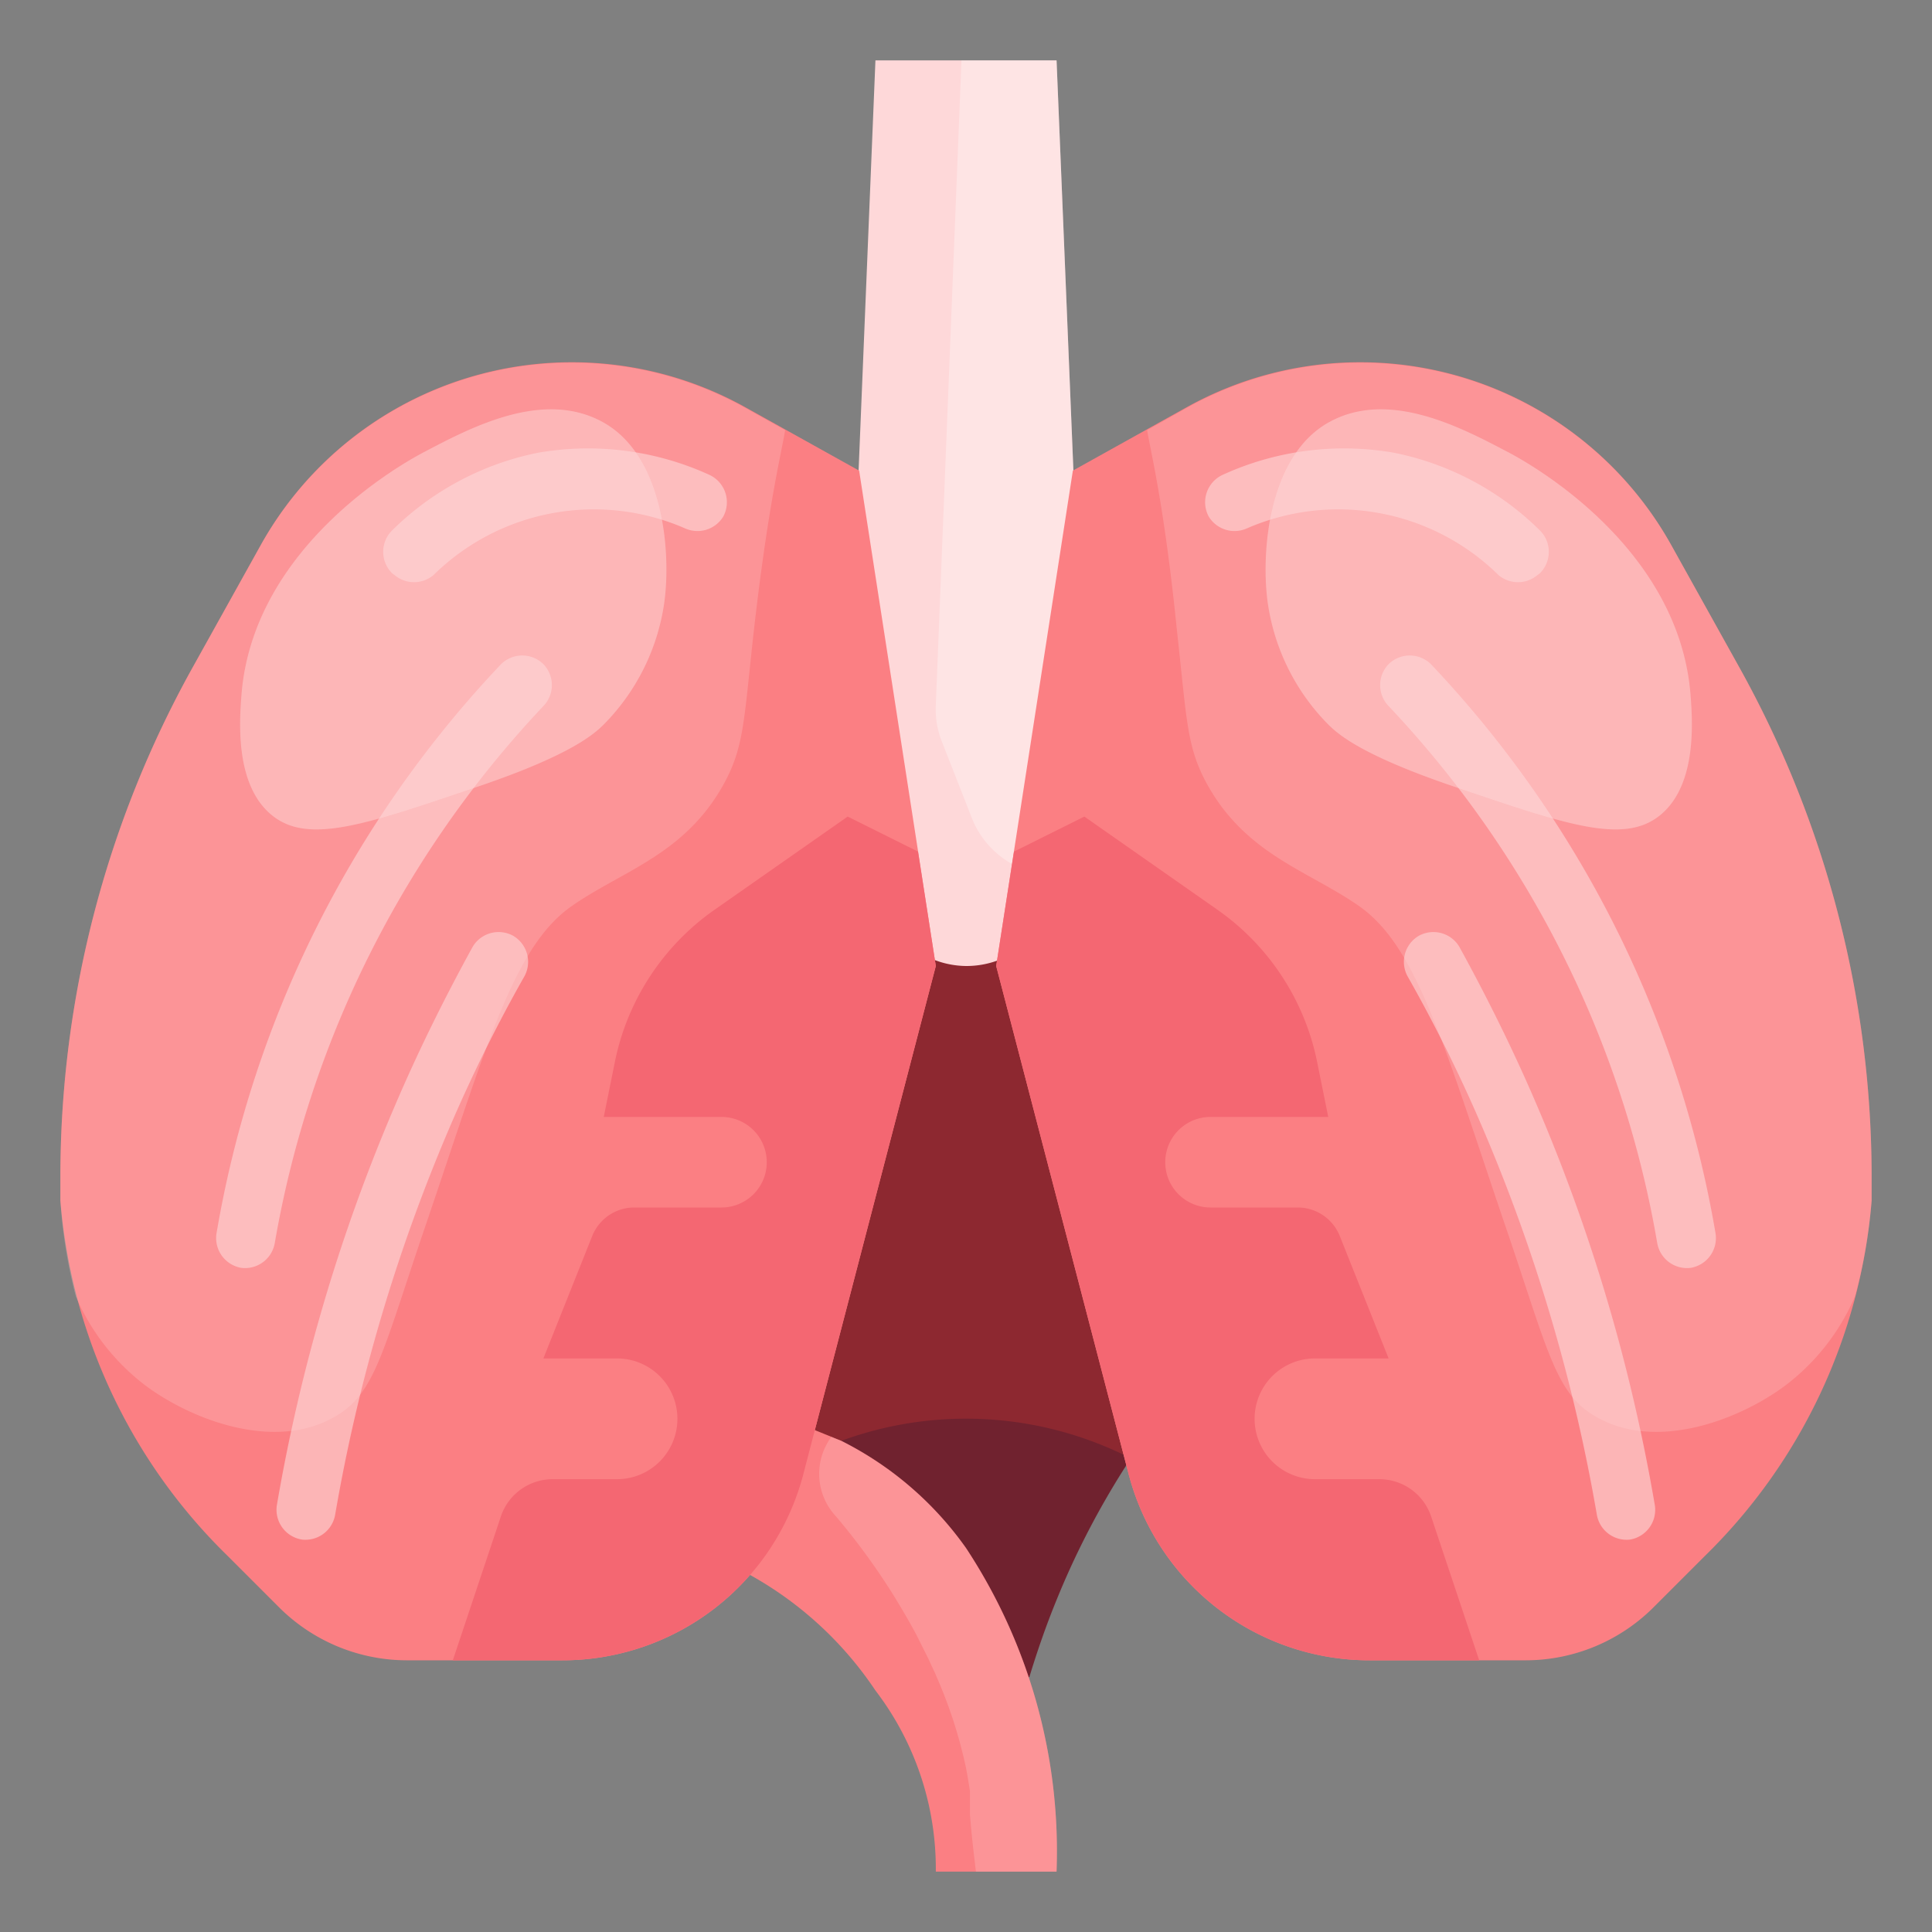 <svg height="512" viewBox="0 0 64 64" width="512" xmlns="http://www.w3.org/2000/svg"><rect x="0" y="0" width="64" height="64" fill="#808080" stroke="none"/><g id="Artboard_27" data-name="Artboard 27"><path d="m34.1 55.55c.25-.82.54-1.67.9-2.55a27.17 27.17 0 0 1 2.33-4.49s2.45-2.46 2.49-2.55-10.91-2.22-10.91-2.22l-5 .88 5.74 7.86 2.48 4.2z" fill="#70222f"/><path d="m37.22 48.19a12 12 0 0 0 -10.44 0l-4.32-2.84 4.3-14.49 6.41-1.86s6.55 8.43 6.65 8.67-2.6 10.52-2.6 10.52z" fill="#8d2830"/><path d="m32 2h3l1 24.36a2.88 2.88 0 0 1 -.21 1.23l-1 2.55a3 3 0 0 1 -2.79 1.86 3 3 0 0 1 -2.74-1.86l-1-2.55a2.88 2.88 0 0 1 -.26-1.23l1-24.36z" fill="#fed8d9"/><path d="m32 2h-.15l-.85 21.36a2.88 2.88 0 0 0 .21 1.23l1 2.55a3 3 0 0 0 2.79 1.86h.24l.55-1.39a2.88 2.88 0 0 0 .21-1.25l-1-24.36z" fill="#fff" opacity=".3"/><path d="m35 62a18.26 18.26 0 0 0 -3-10.72 11.22 11.22 0 0 0 -4.13-3.55l-2.74-1.11-2 3.1 1.73 2.46a12 12 0 0 1 4.14 3.82 9.72 9.72 0 0 1 2 6z" fill="#fb7f83"/><path d="m33 32 4.39 16.84a8.25 8.25 0 0 0 8 6.16h5.14a6 6 0 0 0 4.25-1.76l1.69-1.69a18.55 18.55 0 0 0 5.53-11.78c0-.26 0-.51 0-.77a34.71 34.71 0 0 0 -4.37-16.87l-2.26-4.06a11.79 11.79 0 0 0 -10.31-6.07 11.81 11.81 0 0 0 -5.73 1.48l-3.79 2.11z" fill="#fb7f83"/><path d="m55.37 18.07a11.8 11.8 0 0 0 -16-4.59l-1.37.77c.16.92.58 2.58 1 6.75.32 2.88.31 3.76 1 5 1.29 2.31 3.33 2.84 5 4 2 1.38 2.86 4.75 5 11 1.35 4 1.59 5.28 3 6 1.89 1 4.44.1 6-1a7.31 7.31 0 0 0 2.45-3.06 16.91 16.91 0 0 0 .55-3.17c0-.26 0-.51 0-.77a34.71 34.71 0 0 0 -4.37-16.87z" fill="#ffc4c5" opacity=".3"/><g opacity=".6"><path d="m56 42a1 1 0 0 1 -1.1-.81 34.2 34.2 0 0 0 -3.74-10.72 34.49 34.49 0 0 0 -5.16-7.08 1 1 0 0 1 0-1.39 1 1 0 0 1 1.4 0 36.43 36.43 0 0 1 5.48 7.51 36.15 36.15 0 0 1 3.95 11.35 1 1 0 0 1 -.83 1.14z" fill="#fed8d9"/></g><g opacity=".6"><path d="m54 51a1 1 0 0 1 -1.1-.81 57.21 57.21 0 0 0 -3.78-12.81c-.73-1.71-1.57-3.41-2.47-5a1 1 0 0 1 .35-1.38 1 1 0 0 1 1.34.36c.94 1.71 1.81 3.47 2.57 5.25a58.66 58.66 0 0 1 3.91 13.26 1 1 0 0 1 -.82 1.13z" fill="#fed8d9"/></g><g opacity=".6"><path d="m50.93 19.05a1 1 0 0 1 -1.29 0 7.57 7.57 0 0 0 -8.35-1.54 1 1 0 0 1 -1.25-.4 1 1 0 0 1 .44-1.37 9.66 9.66 0 0 1 5.71-.74 9.54 9.54 0 0 1 4.81 2.56 1 1 0 0 1 0 1.44z" fill="#fed8d9"/></g><path d="m45.69 49h-2.13a2 2 0 1 1 0-4h2.44l-1.62-4.06a1.5 1.5 0 0 0 -1.38-.94h-2.9a1.5 1.5 0 0 1 0-3h3.9l-.36-1.78a8.12 8.12 0 0 0 -3.32-5.09l-4.4-3.08-2.33 1.16-.59 3.79 4.39 16.84a8.25 8.25 0 0 0 8 6.16h3.61l-1.59-4.76a1.81 1.81 0 0 0 -1.72-1.24z" fill="#f46772"/><path d="m50 15c-1.58-.83-4-2.13-6-1s-2.24 4.35-2 6a7.17 7.17 0 0 0 2 4c.33.33 1.1 1 4 2 3.86 1.31 5.78 2 7 1s1.07-3.1 1-4c-.4-4.95-5.42-7.69-6-8z" fill="#fed8d9" opacity=".5"/><path d="m31 32-4.39 16.84a8.25 8.25 0 0 1 -8 6.16h-5.12a6 6 0 0 1 -4.25-1.76l-1.69-1.69a18.55 18.55 0 0 1 -5.55-11.78c0-.26 0-.51 0-.77a34.71 34.71 0 0 1 4.37-16.87l2.26-4.06a11.79 11.79 0 0 1 10.31-6.07 11.81 11.81 0 0 1 5.73 1.48l3.79 2.11z" fill="#fb7f83"/><path d="m8.63 18.07a11.8 11.8 0 0 1 16-4.59l1.38.77c-.16.92-.58 2.58-1.05 6.75-.32 2.88-.31 3.76-1 5-1.29 2.31-3.33 2.84-5 4-2 1.38-2.86 4.75-5 11-1.35 4-1.59 5.28-3 6-1.89 1-4.44.1-6-1a7.31 7.31 0 0 1 -2.45-3.06 16.91 16.91 0 0 1 -.51-3.17c0-.26 0-.51 0-.77a34.71 34.71 0 0 1 4.37-16.87z" fill="#ffc4c5" opacity=".3"/><g opacity=".6"><path d="m8 42a1 1 0 0 0 1.1-.81 34.42 34.42 0 0 1 8.9-17.8 1 1 0 0 0 0-1.39 1 1 0 0 0 -1.4 0 36.21 36.21 0 0 0 -9.43 18.87 1 1 0 0 0 .83 1.13z" fill="#fed8d9"/></g><g opacity=".6"><path d="m10 51a1 1 0 0 0 1.1-.81 57.21 57.21 0 0 1 3.78-12.81c.73-1.71 1.57-3.41 2.47-5a1 1 0 0 0 -.35-1.38 1 1 0 0 0 -1.34.36c-.94 1.71-1.81 3.47-2.57 5.25a58.66 58.66 0 0 0 -3.92 13.26 1 1 0 0 0 .83 1.13z" fill="#fed8d9"/></g><g opacity=".6"><path d="m13.07 19.05a1 1 0 0 0 1.29 0 7.57 7.57 0 0 1 8.35-1.54 1 1 0 0 0 1.25-.4 1 1 0 0 0 -.44-1.37 9.66 9.66 0 0 0 -5.71-.74 9.54 9.54 0 0 0 -4.81 2.56 1 1 0 0 0 0 1.44z" fill="#fed8d9"/></g><path d="m18.31 49h2.13a2 2 0 1 0 0-4h-2.44l1.62-4.06a1.5 1.5 0 0 1 1.38-.94h2.9a1.5 1.5 0 0 0 0-3h-3.9l.36-1.78a8.12 8.12 0 0 1 3.32-5.09l4.4-3.08 2.33 1.16.59 3.79-4.39 16.84a8.25 8.25 0 0 1 -8 6.16h-3.61l1.59-4.76a1.81 1.81 0 0 1 1.72-1.24z" fill="#f46772"/><path d="m14 15c1.58-.83 4-2.13 6-1s2.24 4.35 2 6a7.17 7.17 0 0 1 -2 4c-.33.33-1.1 1-4 2-3.86 1.31-5.78 2-7 1s-1.07-3.1-1-4c.4-4.95 5.42-7.69 6-8z" fill="#fed8d9" opacity=".5"/><path d="m27.87 47.73-.33-.13a2.06 2.06 0 0 0 .16 2.64 22.5 22.5 0 0 1 1.89 2.59c.27.44.53.88.77 1.33l.39.78.18.39a1.45 1.45 0 0 1 .08.18 15.59 15.59 0 0 1 .99 3.05c.05.26.09.51.13.77v.25s0 .34 0 .51c.05.64.12 1.27.2 1.91h2.67a18.26 18.26 0 0 0 -3-10.72 11.22 11.22 0 0 0 -4.13-3.55z" fill="#ffc4c5" opacity=".3"/></g></svg>